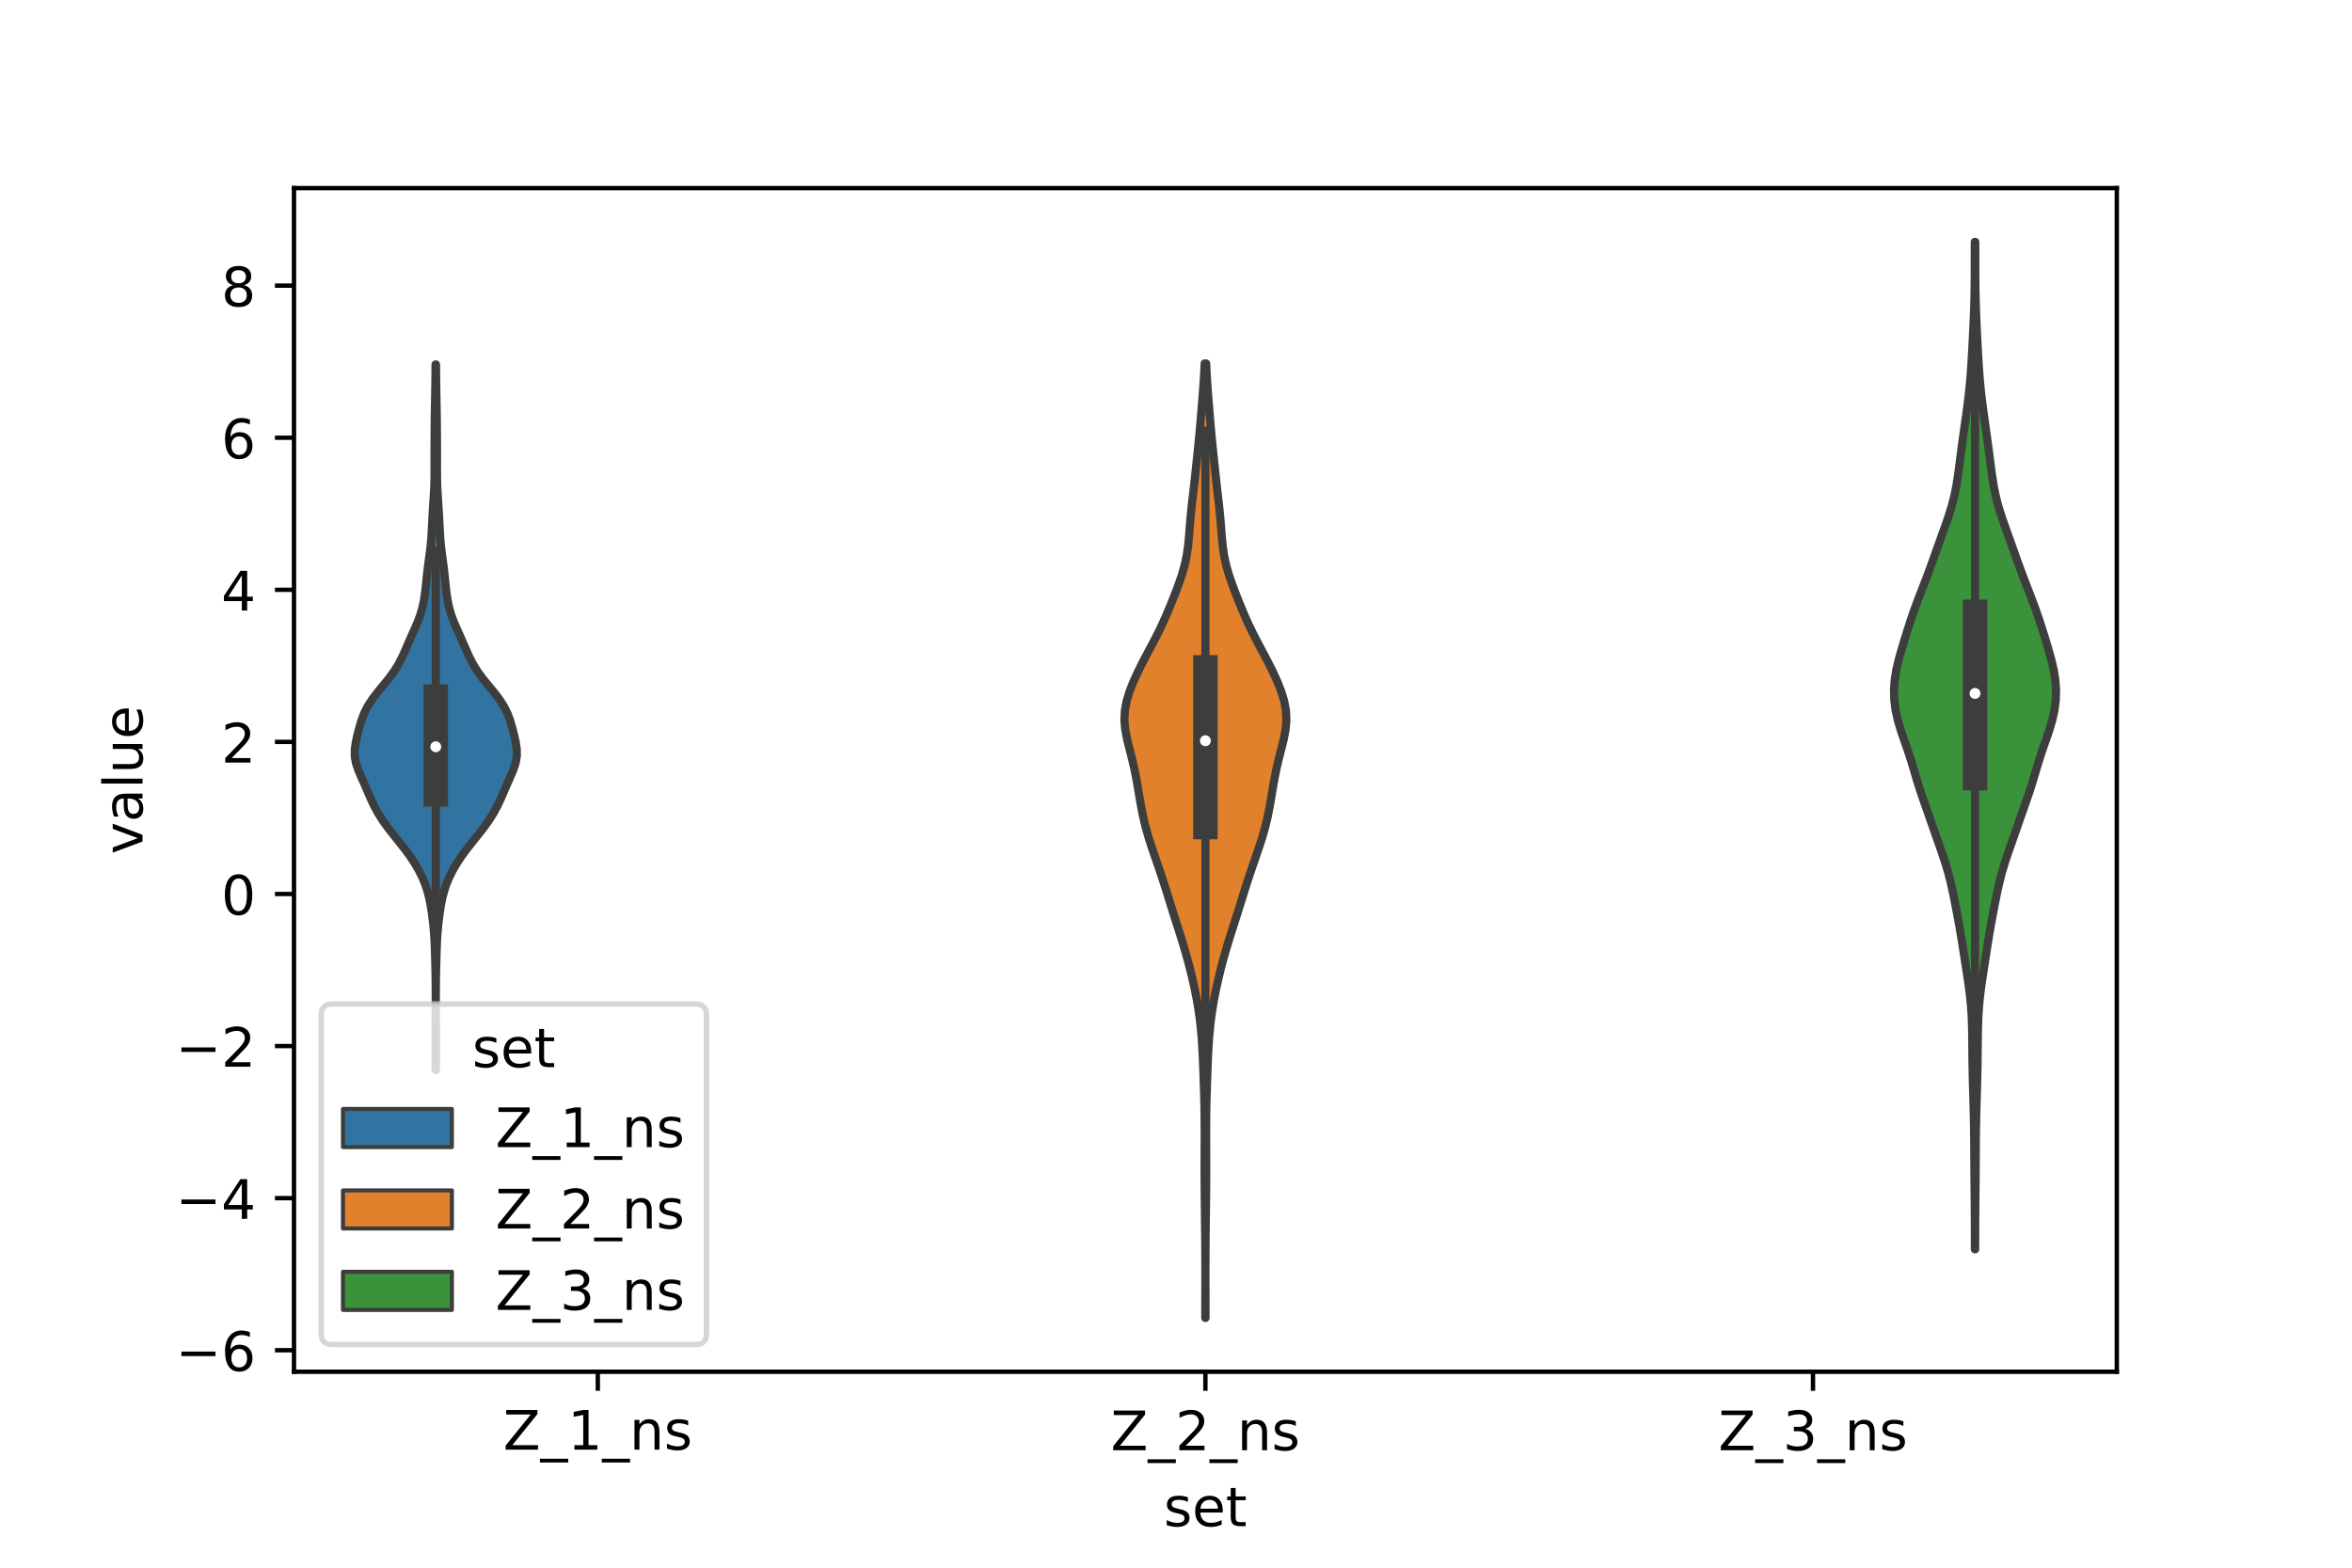 <?xml version="1.0" encoding="utf-8" standalone="no"?>
<!DOCTYPE svg PUBLIC "-//W3C//DTD SVG 1.1//EN"
  "http://www.w3.org/Graphics/SVG/1.1/DTD/svg11.dtd">
<!-- Created with matplotlib (https://matplotlib.org/) -->
<svg height="288pt" version="1.1" viewBox="0 0 432 288" width="432pt" xmlns="http://www.w3.org/2000/svg" xmlns:xlink="http://www.w3.org/1999/xlink">
 <defs>
  <style type="text/css">*{stroke-linecap:butt;stroke-linejoin:round;}</style>
 </defs>
 <g id="figure_1">
  <g id="patch_1">
   <path d="M 0 288 
L 432 288 
L 432 0 
L 0 0 
z
" style="fill:#ffffff;"/>
  </g>
  <g id="axes_1">
   <g id="patch_2">
    <path d="M 54 252 
L 388.8 252 
L 388.8 34.56 
L 54 34.56 
z
" style="fill:#ffffff;"/>
   </g>
   <g id="PolyCollection_1">
    <defs>
     <path d="M 80.071 -91.424 
L 80.009 -91.424 
L 80.005 -92.733 
L 80.002 -94.042 
L 80.001 -95.352 
L 80.001 -96.661 
L 80.002 -97.97 
L 80.006 -99.279 
L 80.013 -100.589 
L 80.02 -101.898 
L 80.027 -103.207 
L 80.031 -104.517 
L 80.029 -105.826 
L 80.02 -107.135 
L 80.004 -108.445 
L 79.98 -109.754 
L 79.95 -111.063 
L 79.915 -112.373 
L 79.874 -113.682 
L 79.82 -114.991 
L 79.742 -116.3 
L 79.635 -117.61 
L 79.495 -118.919 
L 79.326 -120.228 
L 79.125 -121.538 
L 78.875 -122.847 
L 78.55 -124.156 
L 78.126 -125.466 
L 77.588 -126.775 
L 76.938 -128.084 
L 76.179 -129.394 
L 75.313 -130.703 
L 74.35 -132.012 
L 73.319 -133.321 
L 72.265 -134.631 
L 71.244 -135.94 
L 70.304 -137.249 
L 69.473 -138.559 
L 68.757 -139.868 
L 68.136 -141.177 
L 67.567 -142.487 
L 67.003 -143.796 
L 66.421 -145.105 
L 65.856 -146.415 
L 65.402 -147.724 
L 65.16 -149.033 
L 65.162 -150.342 
L 65.354 -151.652 
L 65.647 -152.961 
L 65.981 -154.27 
L 66.365 -155.58 
L 66.851 -156.889 
L 67.5 -158.198 
L 68.34 -159.508 
L 69.34 -160.817 
L 70.421 -162.126 
L 71.479 -163.436 
L 72.43 -164.745 
L 73.233 -166.054 
L 73.901 -167.363 
L 74.487 -168.673 
L 75.053 -169.982 
L 75.634 -171.291 
L 76.224 -172.601 
L 76.781 -173.91 
L 77.257 -175.219 
L 77.626 -176.529 
L 77.89 -177.838 
L 78.079 -179.147 
L 78.225 -180.457 
L 78.357 -181.766 
L 78.499 -183.075 
L 78.664 -184.384 
L 78.842 -185.694 
L 79.013 -187.003 
L 79.151 -188.312 
L 79.252 -189.622 
L 79.325 -190.931 
L 79.389 -192.24 
L 79.458 -193.55 
L 79.538 -194.859 
L 79.626 -196.168 
L 79.708 -197.478 
L 79.771 -198.787 
L 79.806 -200.096 
L 79.816 -201.405 
L 79.814 -202.715 
L 79.811 -204.024 
L 79.814 -205.333 
L 79.819 -206.643 
L 79.825 -207.952 
L 79.833 -209.261 
L 79.846 -210.571 
L 79.865 -211.88 
L 79.888 -213.189 
L 79.911 -214.499 
L 79.934 -215.808 
L 79.955 -217.117 
L 79.974 -218.426 
L 79.99 -219.736 
L 80.002 -221.045 
L 80.078 -221.045 
L 80.078 -221.045 
L 80.09 -219.736 
L 80.106 -218.426 
L 80.125 -217.117 
L 80.146 -215.808 
L 80.169 -214.499 
L 80.192 -213.189 
L 80.215 -211.88 
L 80.234 -210.571 
L 80.247 -209.261 
L 80.255 -207.952 
L 80.261 -206.643 
L 80.266 -205.333 
L 80.269 -204.024 
L 80.266 -202.715 
L 80.264 -201.405 
L 80.274 -200.096 
L 80.309 -198.787 
L 80.372 -197.478 
L 80.454 -196.168 
L 80.542 -194.859 
L 80.622 -193.55 
L 80.691 -192.24 
L 80.755 -190.931 
L 80.828 -189.622 
L 80.929 -188.312 
L 81.067 -187.003 
L 81.238 -185.694 
L 81.416 -184.384 
L 81.581 -183.075 
L 81.723 -181.766 
L 81.855 -180.457 
L 82.001 -179.147 
L 82.19 -177.838 
L 82.454 -176.529 
L 82.823 -175.219 
L 83.299 -173.91 
L 83.856 -172.601 
L 84.446 -171.291 
L 85.027 -169.982 
L 85.593 -168.673 
L 86.179 -167.363 
L 86.847 -166.054 
L 87.65 -164.745 
L 88.601 -163.436 
L 89.659 -162.126 
L 90.74 -160.817 
L 91.74 -159.508 
L 92.58 -158.198 
L 93.229 -156.889 
L 93.715 -155.58 
L 94.099 -154.27 
L 94.433 -152.961 
L 94.726 -151.652 
L 94.918 -150.342 
L 94.92 -149.033 
L 94.678 -147.724 
L 94.224 -146.415 
L 93.659 -145.105 
L 93.077 -143.796 
L 92.513 -142.487 
L 91.944 -141.177 
L 91.323 -139.868 
L 90.607 -138.559 
L 89.776 -137.249 
L 88.836 -135.94 
L 87.815 -134.631 
L 86.761 -133.321 
L 85.73 -132.012 
L 84.767 -130.703 
L 83.901 -129.394 
L 83.142 -128.084 
L 82.492 -126.775 
L 81.954 -125.466 
L 81.53 -124.156 
L 81.205 -122.847 
L 80.955 -121.538 
L 80.754 -120.228 
L 80.585 -118.919 
L 80.445 -117.61 
L 80.338 -116.3 
L 80.26 -114.991 
L 80.206 -113.682 
L 80.165 -112.373 
L 80.13 -111.063 
L 80.1 -109.754 
L 80.076 -108.445 
L 80.06 -107.135 
L 80.051 -105.826 
L 80.049 -104.517 
L 80.053 -103.207 
L 80.06 -101.898 
L 80.067 -100.589 
L 80.074 -99.279 
L 80.078 -97.97 
L 80.079 -96.661 
L 80.079 -95.352 
L 80.078 -94.042 
L 80.075 -92.733 
L 80.071 -91.424 
z
" id="m1d65780b7a" style="stroke:#3d3d3d;stroke-width:1.5;"/>
    </defs>
    <g clip-path="url(#pfa279f4a17)">
     <use style="fill:#3274a1;stroke:#3d3d3d;stroke-width:1.5;" x="0" xlink:href="#m1d65780b7a" y="288"/>
    </g>
   </g>
   <g id="PolyCollection_2">
    <defs>
     <path d="M 221.423 -45.884 
L 221.377 -45.884 
L 221.379 -47.655 
L 221.383 -49.426 
L 221.388 -51.197 
L 221.391 -52.968 
L 221.391 -54.739 
L 221.388 -56.51 
L 221.38 -58.282 
L 221.367 -60.053 
L 221.351 -61.824 
L 221.331 -63.595 
L 221.311 -65.366 
L 221.29 -67.137 
L 221.271 -68.908 
L 221.258 -70.68 
L 221.251 -72.451 
L 221.251 -74.222 
L 221.256 -75.993 
L 221.263 -77.764 
L 221.267 -79.535 
L 221.264 -81.306 
L 221.249 -83.078 
L 221.22 -84.849 
L 221.177 -86.62 
L 221.123 -88.391 
L 221.063 -90.162 
L 221 -91.933 
L 220.929 -93.704 
L 220.841 -95.476 
L 220.726 -97.247 
L 220.572 -99.018 
L 220.372 -100.789 
L 220.122 -102.56 
L 219.822 -104.331 
L 219.477 -106.102 
L 219.091 -107.874 
L 218.667 -109.645 
L 218.207 -111.416 
L 217.712 -113.187 
L 217.184 -114.958 
L 216.63 -116.729 
L 216.062 -118.5 
L 215.496 -120.272 
L 214.941 -122.043 
L 214.392 -123.814 
L 213.834 -125.585 
L 213.255 -127.356 
L 212.652 -129.127 
L 212.038 -130.898 
L 211.437 -132.67 
L 210.875 -134.441 
L 210.377 -136.212 
L 209.956 -137.983 
L 209.605 -139.754 
L 209.299 -141.525 
L 209.005 -143.296 
L 208.689 -145.068 
L 208.331 -146.839 
L 207.919 -148.61 
L 207.467 -150.381 
L 207.026 -152.152 
L 206.68 -153.923 
L 206.52 -155.694 
L 206.605 -157.466 
L 206.94 -159.237 
L 207.484 -161.008 
L 208.182 -162.779 
L 208.989 -164.55 
L 209.875 -166.321 
L 210.809 -168.092 
L 211.753 -169.864 
L 212.666 -171.635 
L 213.519 -173.406 
L 214.307 -175.177 
L 215.045 -176.948 
L 215.752 -178.719 
L 216.425 -180.49 
L 217.039 -182.262 
L 217.555 -184.033 
L 217.944 -185.804 
L 218.21 -187.575 
L 218.384 -189.346 
L 218.521 -191.117 
L 218.666 -192.888 
L 218.842 -194.66 
L 219.042 -196.431 
L 219.249 -198.202 
L 219.446 -199.973 
L 219.635 -201.744 
L 219.821 -203.515 
L 220.007 -205.286 
L 220.187 -207.058 
L 220.356 -208.829 
L 220.51 -210.6 
L 220.656 -212.371 
L 220.799 -214.142 
L 220.94 -215.913 
L 221.069 -217.684 
L 221.178 -219.456 
L 221.26 -221.227 
L 221.54 -221.227 
L 221.54 -221.227 
L 221.622 -219.456 
L 221.731 -217.684 
L 221.86 -215.913 
L 222.001 -214.142 
L 222.144 -212.371 
L 222.29 -210.6 
L 222.444 -208.829 
L 222.613 -207.058 
L 222.793 -205.286 
L 222.979 -203.515 
L 223.165 -201.744 
L 223.354 -199.973 
L 223.551 -198.202 
L 223.758 -196.431 
L 223.958 -194.66 
L 224.134 -192.888 
L 224.279 -191.117 
L 224.416 -189.346 
L 224.59 -187.575 
L 224.856 -185.804 
L 225.245 -184.033 
L 225.761 -182.262 
L 226.375 -180.49 
L 227.048 -178.719 
L 227.755 -176.948 
L 228.493 -175.177 
L 229.281 -173.406 
L 230.134 -171.635 
L 231.047 -169.864 
L 231.991 -168.092 
L 232.925 -166.321 
L 233.811 -164.55 
L 234.618 -162.779 
L 235.316 -161.008 
L 235.86 -159.237 
L 236.195 -157.466 
L 236.28 -155.694 
L 236.12 -153.923 
L 235.774 -152.152 
L 235.333 -150.381 
L 234.881 -148.61 
L 234.469 -146.839 
L 234.111 -145.068 
L 233.795 -143.296 
L 233.501 -141.525 
L 233.195 -139.754 
L 232.844 -137.983 
L 232.423 -136.212 
L 231.925 -134.441 
L 231.363 -132.67 
L 230.762 -130.898 
L 230.148 -129.127 
L 229.545 -127.356 
L 228.966 -125.585 
L 228.408 -123.814 
L 227.859 -122.043 
L 227.304 -120.272 
L 226.738 -118.5 
L 226.17 -116.729 
L 225.616 -114.958 
L 225.088 -113.187 
L 224.593 -111.416 
L 224.133 -109.645 
L 223.709 -107.874 
L 223.323 -106.102 
L 222.978 -104.331 
L 222.678 -102.56 
L 222.428 -100.789 
L 222.228 -99.018 
L 222.074 -97.247 
L 221.959 -95.476 
L 221.871 -93.704 
L 221.8 -91.933 
L 221.737 -90.162 
L 221.677 -88.391 
L 221.623 -86.62 
L 221.58 -84.849 
L 221.551 -83.078 
L 221.536 -81.306 
L 221.533 -79.535 
L 221.537 -77.764 
L 221.544 -75.993 
L 221.549 -74.222 
L 221.549 -72.451 
L 221.542 -70.68 
L 221.529 -68.908 
L 221.51 -67.137 
L 221.489 -65.366 
L 221.469 -63.595 
L 221.449 -61.824 
L 221.433 -60.053 
L 221.42 -58.282 
L 221.412 -56.51 
L 221.409 -54.739 
L 221.409 -52.968 
L 221.412 -51.197 
L 221.417 -49.426 
L 221.421 -47.655 
L 221.423 -45.884 
z
" id="m6afae8599e" style="stroke:#3d3d3d;stroke-width:1.5;"/>
    </defs>
    <g clip-path="url(#pfa279f4a17)">
     <use style="fill:#e1812c;stroke:#3d3d3d;stroke-width:1.5;" x="0" xlink:href="#m6afae8599e" y="288"/>
    </g>
   </g>
   <g id="PolyCollection_3">
    <defs>
     <path d="M 362.785 -58.496 
L 362.735 -58.496 
L 362.732 -60.365 
L 362.729 -62.234 
L 362.722 -64.103 
L 362.711 -65.973 
L 362.694 -67.842 
L 362.675 -69.711 
L 362.657 -71.581 
L 362.643 -73.45 
L 362.632 -75.319 
L 362.622 -77.189 
L 362.609 -79.058 
L 362.585 -80.927 
L 362.549 -82.796 
L 362.5 -84.666 
L 362.445 -86.535 
L 362.391 -88.404 
L 362.343 -90.274 
L 362.306 -92.143 
L 362.28 -94.012 
L 362.262 -95.882 
L 362.244 -97.751 
L 362.208 -99.62 
L 362.136 -101.489 
L 362.009 -103.359 
L 361.82 -105.228 
L 361.576 -107.097 
L 361.298 -108.967 
L 361.008 -110.836 
L 360.72 -112.705 
L 360.431 -114.575 
L 360.127 -116.444 
L 359.802 -118.313 
L 359.457 -120.183 
L 359.099 -122.052 
L 358.725 -123.921 
L 358.314 -125.79 
L 357.837 -127.66 
L 357.279 -129.529 
L 356.655 -131.398 
L 355.999 -133.268 
L 355.344 -135.137 
L 354.693 -137.006 
L 354.038 -138.876 
L 353.379 -140.745 
L 352.739 -142.614 
L 352.145 -144.483 
L 351.589 -146.353 
L 351.03 -148.222 
L 350.421 -150.091 
L 349.767 -151.961 
L 349.124 -153.83 
L 348.569 -155.699 
L 348.161 -157.569 
L 347.928 -159.438 
L 347.88 -161.307 
L 348.018 -163.176 
L 348.328 -165.046 
L 348.772 -166.915 
L 349.299 -168.784 
L 349.863 -170.654 
L 350.445 -172.523 
L 351.053 -174.392 
L 351.704 -176.262 
L 352.402 -178.131 
L 353.127 -180 
L 353.849 -181.869 
L 354.547 -183.739 
L 355.219 -185.608 
L 355.882 -187.477 
L 356.552 -189.347 
L 357.224 -191.216 
L 357.873 -193.085 
L 358.458 -194.955 
L 358.944 -196.824 
L 359.323 -198.693 
L 359.618 -200.562 
L 359.868 -202.432 
L 360.107 -204.301 
L 360.354 -206.17 
L 360.61 -208.04 
L 360.872 -209.909 
L 361.134 -211.778 
L 361.386 -213.648 
L 361.614 -215.517 
L 361.808 -217.386 
L 361.966 -219.255 
L 362.094 -221.125 
L 362.204 -222.994 
L 362.305 -224.863 
L 362.401 -226.733 
L 362.49 -228.602 
L 362.568 -230.471 
L 362.629 -232.341 
L 362.673 -234.21 
L 362.699 -236.079 
L 362.71 -237.948 
L 362.712 -239.818 
L 362.712 -241.687 
L 362.714 -243.556 
L 362.806 -243.556 
L 362.806 -243.556 
L 362.808 -241.687 
L 362.808 -239.818 
L 362.81 -237.948 
L 362.821 -236.079 
L 362.847 -234.21 
L 362.891 -232.341 
L 362.952 -230.471 
L 363.03 -228.602 
L 363.119 -226.733 
L 363.215 -224.863 
L 363.316 -222.994 
L 363.426 -221.125 
L 363.554 -219.255 
L 363.712 -217.386 
L 363.906 -215.517 
L 364.134 -213.648 
L 364.386 -211.778 
L 364.648 -209.909 
L 364.91 -208.04 
L 365.166 -206.17 
L 365.413 -204.301 
L 365.652 -202.432 
L 365.902 -200.562 
L 366.197 -198.693 
L 366.576 -196.824 
L 367.062 -194.955 
L 367.647 -193.085 
L 368.296 -191.216 
L 368.968 -189.347 
L 369.638 -187.477 
L 370.301 -185.608 
L 370.973 -183.739 
L 371.671 -181.869 
L 372.393 -180 
L 373.118 -178.131 
L 373.816 -176.262 
L 374.467 -174.392 
L 375.075 -172.523 
L 375.657 -170.654 
L 376.221 -168.784 
L 376.748 -166.915 
L 377.192 -165.046 
L 377.502 -163.176 
L 377.64 -161.307 
L 377.592 -159.438 
L 377.359 -157.569 
L 376.951 -155.699 
L 376.396 -153.83 
L 375.753 -151.961 
L 375.099 -150.091 
L 374.49 -148.222 
L 373.931 -146.353 
L 373.375 -144.483 
L 372.781 -142.614 
L 372.141 -140.745 
L 371.482 -138.876 
L 370.827 -137.006 
L 370.176 -135.137 
L 369.521 -133.268 
L 368.865 -131.398 
L 368.241 -129.529 
L 367.683 -127.66 
L 367.206 -125.79 
L 366.795 -123.921 
L 366.421 -122.052 
L 366.063 -120.183 
L 365.718 -118.313 
L 365.393 -116.444 
L 365.089 -114.575 
L 364.8 -112.705 
L 364.512 -110.836 
L 364.222 -108.967 
L 363.944 -107.097 
L 363.7 -105.228 
L 363.511 -103.359 
L 363.384 -101.489 
L 363.312 -99.62 
L 363.276 -97.751 
L 363.258 -95.882 
L 363.24 -94.012 
L 363.214 -92.143 
L 363.177 -90.274 
L 363.129 -88.404 
L 363.075 -86.535 
L 363.02 -84.666 
L 362.971 -82.796 
L 362.935 -80.927 
L 362.911 -79.058 
L 362.898 -77.189 
L 362.888 -75.319 
L 362.877 -73.45 
L 362.863 -71.581 
L 362.845 -69.711 
L 362.826 -67.842 
L 362.809 -65.973 
L 362.798 -64.103 
L 362.791 -62.234 
L 362.788 -60.365 
L 362.785 -58.496 
z
" id="m4df7ca5993" style="stroke:#3d3d3d;stroke-width:1.5;"/>
    </defs>
    <g clip-path="url(#pfa279f4a17)">
     <use style="fill:#3a923a;stroke:#3d3d3d;stroke-width:1.5;" x="0" xlink:href="#m4df7ca5993" y="288"/>
    </g>
   </g>
   <g id="patch_3">
    <path clip-path="url(#pfa279f4a17)" d="M 109.8 164.233 
L 109.8 164.233 
L 109.8 164.233 
L 109.8 164.233 
z
" style="fill:#3274a1;stroke:#3d3d3d;stroke-linejoin:miter;stroke-width:0.75;"/>
   </g>
   <g id="patch_4">
    <path clip-path="url(#pfa279f4a17)" d="M 109.8 164.233 
L 109.8 164.233 
L 109.8 164.233 
L 109.8 164.233 
z
" style="fill:#e1812c;stroke:#3d3d3d;stroke-linejoin:miter;stroke-width:0.75;"/>
   </g>
   <g id="patch_5">
    <path clip-path="url(#pfa279f4a17)" d="M 109.8 164.233 
L 109.8 164.233 
L 109.8 164.233 
L 109.8 164.233 
z
" style="fill:#3a923a;stroke:#3d3d3d;stroke-linejoin:miter;stroke-width:0.75;"/>
   </g>
   <g id="matplotlib.axis_1">
    <g id="xtick_1">
     <g id="line2d_1">
      <defs>
       <path d="M 0 0 
L 0 3.5 
" id="md259554064" style="stroke:#000000;stroke-width:0.8;"/>
      </defs>
      <g>
       <use style="stroke:#000000;stroke-width:0.8;" x="109.8" xlink:href="#md259554064" y="252"/>
      </g>
     </g>
     <g id="text_1">
      <!-- Z_1_ns -->
      <g transform="translate(92.42 266.32)scale(0.1 -0.1)">
       <defs>
        <path d="M 5.609 72.906 
L 62.891 72.906 
L 62.891 65.375 
L 16.797 8.297 
L 64.016 8.297 
L 64.016 0 
L 4.5 0 
L 4.5 7.516 
L 50.594 64.594 
L 5.609 64.594 
z
" id="DejaVuSans-90"/>
        <path d="M 50.984 -16.609 
L 50.984 -23.578 
L -0.984 -23.578 
L -0.984 -16.609 
z
" id="DejaVuSans-95"/>
        <path d="M 12.406 8.297 
L 28.516 8.297 
L 28.516 63.922 
L 10.984 60.406 
L 10.984 69.391 
L 28.422 72.906 
L 38.281 72.906 
L 38.281 8.297 
L 54.391 8.297 
L 54.391 0 
L 12.406 0 
z
" id="DejaVuSans-49"/>
        <path d="M 54.891 33.016 
L 54.891 0 
L 45.906 0 
L 45.906 32.719 
Q 45.906 40.484 42.875 44.328 
Q 39.844 48.188 33.797 48.188 
Q 26.516 48.188 22.312 43.547 
Q 18.109 38.922 18.109 30.906 
L 18.109 0 
L 9.078 0 
L 9.078 54.688 
L 18.109 54.688 
L 18.109 46.188 
Q 21.344 51.125 25.703 53.562 
Q 30.078 56 35.797 56 
Q 45.219 56 50.047 50.172 
Q 54.891 44.344 54.891 33.016 
z
" id="DejaVuSans-110"/>
        <path d="M 44.281 53.078 
L 44.281 44.578 
Q 40.484 46.531 36.375 47.5 
Q 32.281 48.484 27.875 48.484 
Q 21.188 48.484 17.844 46.438 
Q 14.5 44.391 14.5 40.281 
Q 14.5 37.156 16.891 35.375 
Q 19.281 33.594 26.516 31.984 
L 29.594 31.297 
Q 39.156 29.25 43.188 25.516 
Q 47.219 21.781 47.219 15.094 
Q 47.219 7.469 41.188 3.016 
Q 35.156 -1.422 24.609 -1.422 
Q 20.219 -1.422 15.453 -0.562 
Q 10.688 0.297 5.422 2 
L 5.422 11.281 
Q 10.406 8.688 15.234 7.391 
Q 20.062 6.109 24.812 6.109 
Q 31.156 6.109 34.562 8.281 
Q 37.984 10.453 37.984 14.406 
Q 37.984 18.062 35.516 20.016 
Q 33.062 21.969 24.703 23.781 
L 21.578 24.516 
Q 13.234 26.266 9.516 29.906 
Q 5.812 33.547 5.812 39.891 
Q 5.812 47.609 11.281 51.797 
Q 16.75 56 26.812 56 
Q 31.781 56 36.172 55.266 
Q 40.578 54.547 44.281 53.078 
z
" id="DejaVuSans-115"/>
       </defs>
       <use xlink:href="#DejaVuSans-90"/>
       <use x="68.506" xlink:href="#DejaVuSans-95"/>
       <use x="118.506" xlink:href="#DejaVuSans-49"/>
       <use x="182.129" xlink:href="#DejaVuSans-95"/>
       <use x="232.129" xlink:href="#DejaVuSans-110"/>
       <use x="295.508" xlink:href="#DejaVuSans-115"/>
      </g>
     </g>
    </g>
    <g id="xtick_2">
     <g id="line2d_2">
      <g>
       <use style="stroke:#000000;stroke-width:0.8;" x="221.4" xlink:href="#md259554064" y="252"/>
      </g>
     </g>
     <g id="text_2">
      <!-- Z_2_ns -->
      <g transform="translate(204.02 266.422)scale(0.1 -0.1)">
       <defs>
        <path d="M 19.188 8.297 
L 53.609 8.297 
L 53.609 0 
L 7.328 0 
L 7.328 8.297 
Q 12.938 14.109 22.625 23.891 
Q 32.328 33.688 34.812 36.531 
Q 39.547 41.844 41.422 45.531 
Q 43.312 49.219 43.312 52.781 
Q 43.312 58.594 39.234 62.25 
Q 35.156 65.922 28.609 65.922 
Q 23.969 65.922 18.812 64.312 
Q 13.672 62.703 7.812 59.422 
L 7.812 69.391 
Q 13.766 71.781 18.938 73 
Q 24.125 74.219 28.422 74.219 
Q 39.75 74.219 46.484 68.547 
Q 53.219 62.891 53.219 53.422 
Q 53.219 48.922 51.531 44.891 
Q 49.859 40.875 45.406 35.406 
Q 44.188 33.984 37.641 27.219 
Q 31.109 20.453 19.188 8.297 
z
" id="DejaVuSans-50"/>
       </defs>
       <use xlink:href="#DejaVuSans-90"/>
       <use x="68.506" xlink:href="#DejaVuSans-95"/>
       <use x="118.506" xlink:href="#DejaVuSans-50"/>
       <use x="182.129" xlink:href="#DejaVuSans-95"/>
       <use x="232.129" xlink:href="#DejaVuSans-110"/>
       <use x="295.508" xlink:href="#DejaVuSans-115"/>
      </g>
     </g>
    </g>
    <g id="xtick_3">
     <g id="line2d_3">
      <g>
       <use style="stroke:#000000;stroke-width:0.8;" x="333" xlink:href="#md259554064" y="252"/>
      </g>
     </g>
     <g id="text_3">
      <!-- Z_3_ns -->
      <g transform="translate(315.62 266.422)scale(0.1 -0.1)">
       <defs>
        <path d="M 40.578 39.312 
Q 47.656 37.797 51.625 33 
Q 55.609 28.219 55.609 21.188 
Q 55.609 10.406 48.188 4.484 
Q 40.766 -1.422 27.094 -1.422 
Q 22.516 -1.422 17.656 -0.516 
Q 12.797 0.391 7.625 2.203 
L 7.625 11.719 
Q 11.719 9.328 16.594 8.109 
Q 21.484 6.891 26.812 6.891 
Q 36.078 6.891 40.938 10.547 
Q 45.797 14.203 45.797 21.188 
Q 45.797 27.641 41.281 31.266 
Q 36.766 34.906 28.719 34.906 
L 20.219 34.906 
L 20.219 43.016 
L 29.109 43.016 
Q 36.375 43.016 40.234 45.922 
Q 44.094 48.828 44.094 54.297 
Q 44.094 59.906 40.109 62.906 
Q 36.141 65.922 28.719 65.922 
Q 24.656 65.922 20.016 65.031 
Q 15.375 64.156 9.812 62.312 
L 9.812 71.094 
Q 15.438 72.656 20.344 73.438 
Q 25.25 74.219 29.594 74.219 
Q 40.828 74.219 47.359 69.109 
Q 53.906 64.016 53.906 55.328 
Q 53.906 49.266 50.438 45.094 
Q 46.969 40.922 40.578 39.312 
z
" id="DejaVuSans-51"/>
       </defs>
       <use xlink:href="#DejaVuSans-90"/>
       <use x="68.506" xlink:href="#DejaVuSans-95"/>
       <use x="118.506" xlink:href="#DejaVuSans-51"/>
       <use x="182.129" xlink:href="#DejaVuSans-95"/>
       <use x="232.129" xlink:href="#DejaVuSans-110"/>
       <use x="295.508" xlink:href="#DejaVuSans-115"/>
      </g>
     </g>
    </g>
    <g id="text_4">
     <!-- set -->
     <g transform="translate(213.759 280.378)scale(0.1 -0.1)">
      <defs>
       <path d="M 56.203 29.594 
L 56.203 25.203 
L 14.891 25.203 
Q 15.484 15.922 20.484 11.062 
Q 25.484 6.203 34.422 6.203 
Q 39.594 6.203 44.453 7.469 
Q 49.312 8.734 54.109 11.281 
L 54.109 2.781 
Q 49.266 0.734 44.188 -0.344 
Q 39.109 -1.422 33.891 -1.422 
Q 20.797 -1.422 13.156 6.188 
Q 5.516 13.812 5.516 26.812 
Q 5.516 40.234 12.766 48.109 
Q 20.016 56 32.328 56 
Q 43.359 56 49.781 48.891 
Q 56.203 41.797 56.203 29.594 
z
M 47.219 32.234 
Q 47.125 39.594 43.094 43.984 
Q 39.062 48.391 32.422 48.391 
Q 24.906 48.391 20.391 44.141 
Q 15.875 39.891 15.188 32.172 
z
" id="DejaVuSans-101"/>
       <path d="M 18.312 70.219 
L 18.312 54.688 
L 36.812 54.688 
L 36.812 47.703 
L 18.312 47.703 
L 18.312 18.016 
Q 18.312 11.328 20.141 9.422 
Q 21.969 7.516 27.594 7.516 
L 36.812 7.516 
L 36.812 0 
L 27.594 0 
Q 17.188 0 13.234 3.875 
Q 9.281 7.766 9.281 18.016 
L 9.281 47.703 
L 2.688 47.703 
L 2.688 54.688 
L 9.281 54.688 
L 9.281 70.219 
z
" id="DejaVuSans-116"/>
      </defs>
      <use xlink:href="#DejaVuSans-115"/>
      <use x="52.1" xlink:href="#DejaVuSans-101"/>
      <use x="113.623" xlink:href="#DejaVuSans-116"/>
     </g>
    </g>
   </g>
   <g id="matplotlib.axis_2">
    <g id="ytick_1">
     <g id="line2d_4">
      <defs>
       <path d="M 0 0 
L -3.5 0 
" id="me18479ae31" style="stroke:#000000;stroke-width:0.8;"/>
      </defs>
      <g>
       <use style="stroke:#000000;stroke-width:0.8;" x="54" xlink:href="#me18479ae31" y="248.05"/>
      </g>
     </g>
     <g id="text_5">
      <!-- −6 -->
      <g transform="translate(32.258 251.849)scale(0.1 -0.1)">
       <defs>
        <path d="M 10.594 35.5 
L 73.188 35.5 
L 73.188 27.203 
L 10.594 27.203 
z
" id="DejaVuSans-8722"/>
        <path d="M 33.016 40.375 
Q 26.375 40.375 22.484 35.828 
Q 18.609 31.297 18.609 23.391 
Q 18.609 15.531 22.484 10.953 
Q 26.375 6.391 33.016 6.391 
Q 39.656 6.391 43.531 10.953 
Q 47.406 15.531 47.406 23.391 
Q 47.406 31.297 43.531 35.828 
Q 39.656 40.375 33.016 40.375 
z
M 52.594 71.297 
L 52.594 62.312 
Q 48.875 64.062 45.094 64.984 
Q 41.312 65.922 37.594 65.922 
Q 27.828 65.922 22.672 59.328 
Q 17.531 52.734 16.797 39.406 
Q 19.672 43.656 24.016 45.922 
Q 28.375 48.188 33.594 48.188 
Q 44.578 48.188 50.953 41.516 
Q 57.328 34.859 57.328 23.391 
Q 57.328 12.156 50.688 5.359 
Q 44.047 -1.422 33.016 -1.422 
Q 20.359 -1.422 13.672 8.266 
Q 6.984 17.969 6.984 36.375 
Q 6.984 53.656 15.188 63.938 
Q 23.391 74.219 37.203 74.219 
Q 40.922 74.219 44.703 73.484 
Q 48.484 72.75 52.594 71.297 
z
" id="DejaVuSans-54"/>
       </defs>
       <use xlink:href="#DejaVuSans-8722"/>
       <use x="83.789" xlink:href="#DejaVuSans-54"/>
      </g>
     </g>
    </g>
    <g id="ytick_2">
     <g id="line2d_5">
      <g>
       <use style="stroke:#000000;stroke-width:0.8;" x="54" xlink:href="#me18479ae31" y="220.111"/>
      </g>
     </g>
     <g id="text_6">
      <!-- −4 -->
      <g transform="translate(32.258 223.91)scale(0.1 -0.1)">
       <defs>
        <path d="M 37.797 64.312 
L 12.891 25.391 
L 37.797 25.391 
z
M 35.203 72.906 
L 47.609 72.906 
L 47.609 25.391 
L 58.016 25.391 
L 58.016 17.188 
L 47.609 17.188 
L 47.609 0 
L 37.797 0 
L 37.797 17.188 
L 4.891 17.188 
L 4.891 26.703 
z
" id="DejaVuSans-52"/>
       </defs>
       <use xlink:href="#DejaVuSans-8722"/>
       <use x="83.789" xlink:href="#DejaVuSans-52"/>
      </g>
     </g>
    </g>
    <g id="ytick_3">
     <g id="line2d_6">
      <g>
       <use style="stroke:#000000;stroke-width:0.8;" x="54" xlink:href="#me18479ae31" y="192.172"/>
      </g>
     </g>
     <g id="text_7">
      <!-- −2 -->
      <g transform="translate(32.258 195.971)scale(0.1 -0.1)">
       <use xlink:href="#DejaVuSans-8722"/>
       <use x="83.789" xlink:href="#DejaVuSans-50"/>
      </g>
     </g>
    </g>
    <g id="ytick_4">
     <g id="line2d_7">
      <g>
       <use style="stroke:#000000;stroke-width:0.8;" x="54" xlink:href="#me18479ae31" y="164.233"/>
      </g>
     </g>
     <g id="text_8">
      <!-- 0 -->
      <g transform="translate(40.638 168.032)scale(0.1 -0.1)">
       <defs>
        <path d="M 31.781 66.406 
Q 24.172 66.406 20.328 58.906 
Q 16.5 51.422 16.5 36.375 
Q 16.5 21.391 20.328 13.891 
Q 24.172 6.391 31.781 6.391 
Q 39.453 6.391 43.281 13.891 
Q 47.125 21.391 47.125 36.375 
Q 47.125 51.422 43.281 58.906 
Q 39.453 66.406 31.781 66.406 
z
M 31.781 74.219 
Q 44.047 74.219 50.516 64.516 
Q 56.984 54.828 56.984 36.375 
Q 56.984 17.969 50.516 8.266 
Q 44.047 -1.422 31.781 -1.422 
Q 19.531 -1.422 13.062 8.266 
Q 6.594 17.969 6.594 36.375 
Q 6.594 54.828 13.062 64.516 
Q 19.531 74.219 31.781 74.219 
z
" id="DejaVuSans-48"/>
       </defs>
       <use xlink:href="#DejaVuSans-48"/>
      </g>
     </g>
    </g>
    <g id="ytick_5">
     <g id="line2d_8">
      <g>
       <use style="stroke:#000000;stroke-width:0.8;" x="54" xlink:href="#me18479ae31" y="136.293"/>
      </g>
     </g>
     <g id="text_9">
      <!-- 2 -->
      <g transform="translate(40.638 140.093)scale(0.1 -0.1)">
       <use xlink:href="#DejaVuSans-50"/>
      </g>
     </g>
    </g>
    <g id="ytick_6">
     <g id="line2d_9">
      <g>
       <use style="stroke:#000000;stroke-width:0.8;" x="54" xlink:href="#me18479ae31" y="108.354"/>
      </g>
     </g>
     <g id="text_10">
      <!-- 4 -->
      <g transform="translate(40.638 112.154)scale(0.1 -0.1)">
       <use xlink:href="#DejaVuSans-52"/>
      </g>
     </g>
    </g>
    <g id="ytick_7">
     <g id="line2d_10">
      <g>
       <use style="stroke:#000000;stroke-width:0.8;" x="54" xlink:href="#me18479ae31" y="80.415"/>
      </g>
     </g>
     <g id="text_11">
      <!-- 6 -->
      <g transform="translate(40.638 84.214)scale(0.1 -0.1)">
       <use xlink:href="#DejaVuSans-54"/>
      </g>
     </g>
    </g>
    <g id="ytick_8">
     <g id="line2d_11">
      <g>
       <use style="stroke:#000000;stroke-width:0.8;" x="54" xlink:href="#me18479ae31" y="52.476"/>
      </g>
     </g>
     <g id="text_12">
      <!-- 8 -->
      <g transform="translate(40.638 56.275)scale(0.1 -0.1)">
       <defs>
        <path d="M 31.781 34.625 
Q 24.75 34.625 20.719 30.859 
Q 16.703 27.094 16.703 20.516 
Q 16.703 13.922 20.719 10.156 
Q 24.75 6.391 31.781 6.391 
Q 38.812 6.391 42.859 10.172 
Q 46.922 13.969 46.922 20.516 
Q 46.922 27.094 42.891 30.859 
Q 38.875 34.625 31.781 34.625 
z
M 21.922 38.812 
Q 15.578 40.375 12.031 44.719 
Q 8.5 49.078 8.5 55.328 
Q 8.5 64.062 14.719 69.141 
Q 20.953 74.219 31.781 74.219 
Q 42.672 74.219 48.875 69.141 
Q 55.078 64.062 55.078 55.328 
Q 55.078 49.078 51.531 44.719 
Q 48 40.375 41.703 38.812 
Q 48.828 37.156 52.797 32.312 
Q 56.781 27.484 56.781 20.516 
Q 56.781 9.906 50.312 4.234 
Q 43.844 -1.422 31.781 -1.422 
Q 19.734 -1.422 13.25 4.234 
Q 6.781 9.906 6.781 20.516 
Q 6.781 27.484 10.781 32.312 
Q 14.797 37.156 21.922 38.812 
z
M 18.312 54.391 
Q 18.312 48.734 21.844 45.562 
Q 25.391 42.391 31.781 42.391 
Q 38.141 42.391 41.719 45.562 
Q 45.312 48.734 45.312 54.391 
Q 45.312 60.062 41.719 63.234 
Q 38.141 66.406 31.781 66.406 
Q 25.391 66.406 21.844 63.234 
Q 18.312 60.062 18.312 54.391 
z
" id="DejaVuSans-56"/>
       </defs>
       <use xlink:href="#DejaVuSans-56"/>
      </g>
     </g>
    </g>
    <g id="text_13">
     <!-- value -->
     <g transform="translate(26.178 156.938)rotate(-90)scale(0.1 -0.1)">
      <defs>
       <path d="M 2.984 54.688 
L 12.5 54.688 
L 29.594 8.797 
L 46.688 54.688 
L 56.203 54.688 
L 35.688 0 
L 23.484 0 
z
" id="DejaVuSans-118"/>
       <path d="M 34.281 27.484 
Q 23.391 27.484 19.188 25 
Q 14.984 22.516 14.984 16.5 
Q 14.984 11.719 18.141 8.906 
Q 21.297 6.109 26.703 6.109 
Q 34.188 6.109 38.703 11.406 
Q 43.219 16.703 43.219 25.484 
L 43.219 27.484 
z
M 52.203 31.203 
L 52.203 0 
L 43.219 0 
L 43.219 8.297 
Q 40.141 3.328 35.547 0.953 
Q 30.953 -1.422 24.312 -1.422 
Q 15.922 -1.422 10.953 3.297 
Q 6 8.016 6 15.922 
Q 6 25.141 12.172 29.828 
Q 18.359 34.516 30.609 34.516 
L 43.219 34.516 
L 43.219 35.406 
Q 43.219 41.609 39.141 45 
Q 35.062 48.391 27.688 48.391 
Q 23 48.391 18.547 47.266 
Q 14.109 46.141 10.016 43.891 
L 10.016 52.203 
Q 14.938 54.109 19.578 55.047 
Q 24.219 56 28.609 56 
Q 40.484 56 46.344 49.844 
Q 52.203 43.703 52.203 31.203 
z
" id="DejaVuSans-97"/>
       <path d="M 9.422 75.984 
L 18.406 75.984 
L 18.406 0 
L 9.422 0 
z
" id="DejaVuSans-108"/>
       <path d="M 8.5 21.578 
L 8.5 54.688 
L 17.484 54.688 
L 17.484 21.922 
Q 17.484 14.156 20.5 10.266 
Q 23.531 6.391 29.594 6.391 
Q 36.859 6.391 41.078 11.031 
Q 45.312 15.672 45.312 23.688 
L 45.312 54.688 
L 54.297 54.688 
L 54.297 0 
L 45.312 0 
L 45.312 8.406 
Q 42.047 3.422 37.719 1 
Q 33.406 -1.422 27.688 -1.422 
Q 18.266 -1.422 13.375 4.438 
Q 8.5 10.297 8.5 21.578 
z
M 31.109 56 
z
" id="DejaVuSans-117"/>
      </defs>
      <use xlink:href="#DejaVuSans-118"/>
      <use x="59.18" xlink:href="#DejaVuSans-97"/>
      <use x="120.459" xlink:href="#DejaVuSans-108"/>
      <use x="148.242" xlink:href="#DejaVuSans-117"/>
      <use x="211.621" xlink:href="#DejaVuSans-101"/>
     </g>
    </g>
   </g>
   <g id="line2d_12">
    <path clip-path="url(#pfa279f4a17)" d="M 80.04 172.843 
L 80.04 101.18 
" style="fill:none;stroke:#3d3d3d;stroke-linecap:square;stroke-width:1.5;"/>
   </g>
   <g id="line2d_13">
    <path clip-path="url(#pfa279f4a17)" d="M 80.04 145.951 
L 80.04 127.978 
" style="fill:none;stroke:#3d3d3d;stroke-linecap:square;stroke-width:4.5;"/>
   </g>
   <g id="line2d_14">
    <path clip-path="url(#pfa279f4a17)" d="M 221.4 195.593 
L 221.4 79.115 
" style="fill:none;stroke:#3d3d3d;stroke-linecap:square;stroke-width:1.5;"/>
   </g>
   <g id="line2d_15">
    <path clip-path="url(#pfa279f4a17)" d="M 221.4 151.938 
L 221.4 122.601 
" style="fill:none;stroke:#3d3d3d;stroke-linecap:square;stroke-width:4.5;"/>
   </g>
   <g id="line2d_16">
    <path clip-path="url(#pfa279f4a17)" d="M 362.76 188.631 
L 362.76 67.88 
" style="fill:none;stroke:#3d3d3d;stroke-linecap:square;stroke-width:1.5;"/>
   </g>
   <g id="line2d_17">
    <path clip-path="url(#pfa279f4a17)" d="M 362.76 142.958 
L 362.76 112.39 
" style="fill:none;stroke:#3d3d3d;stroke-linecap:square;stroke-width:4.5;"/>
   </g>
   <g id="patch_6">
    <path d="M 54 252 
L 54 34.56 
" style="fill:none;stroke:#000000;stroke-linecap:square;stroke-linejoin:miter;stroke-width:0.8;"/>
   </g>
   <g id="patch_7">
    <path d="M 388.8 252 
L 388.8 34.56 
" style="fill:none;stroke:#000000;stroke-linecap:square;stroke-linejoin:miter;stroke-width:0.8;"/>
   </g>
   <g id="patch_8">
    <path d="M 54 252 
L 388.8 252 
" style="fill:none;stroke:#000000;stroke-linecap:square;stroke-linejoin:miter;stroke-width:0.8;"/>
   </g>
   <g id="patch_9">
    <path d="M 54 34.56 
L 388.8 34.56 
" style="fill:none;stroke:#000000;stroke-linecap:square;stroke-linejoin:miter;stroke-width:0.8;"/>
   </g>
   <g id="PathCollection_1">
    <defs>
     <path d="M 0 1.5 
C 0.398 1.5 0.779 1.342 1.061 1.061 
C 1.342 0.779 1.5 0.398 1.5 0 
C 1.5 -0.398 1.342 -0.779 1.061 -1.061 
C 0.779 -1.342 0.398 -1.5 0 -1.5 
C -0.398 -1.5 -0.779 -1.342 -1.061 -1.061 
C -1.342 -0.779 -1.5 -0.398 -1.5 0 
C -1.5 0.398 -1.342 0.779 -1.061 1.061 
C -0.779 1.342 -0.398 1.5 0 1.5 
z
" id="m5fc84fc382" style="stroke:#3d3d3d;"/>
    </defs>
    <g clip-path="url(#pfa279f4a17)">
     <use style="fill:#ffffff;stroke:#3d3d3d;" x="80.04" xlink:href="#m5fc84fc382" y="137.189"/>
    </g>
   </g>
   <g id="PathCollection_2">
    <g clip-path="url(#pfa279f4a17)">
     <use style="fill:#ffffff;stroke:#3d3d3d;" x="221.4" xlink:href="#m5fc84fc382" y="136.076"/>
    </g>
   </g>
   <g id="PathCollection_3">
    <g clip-path="url(#pfa279f4a17)">
     <use style="fill:#ffffff;stroke:#3d3d3d;" x="362.76" xlink:href="#m5fc84fc382" y="127.387"/>
    </g>
   </g>
   <g id="legend_1">
    <g id="patch_10">
     <path d="M 61 247 
L 127.759 247 
Q 129.759 247 129.759 245 
L 129.759 186.453 
Q 129.759 184.453 127.759 184.453 
L 61 184.453 
Q 59 184.453 59 186.453 
L 59 245 
Q 59 247 61 247 
z
" style="fill:#ffffff;opacity:0.8;stroke:#cccccc;stroke-linejoin:miter;"/>
    </g>
    <g id="text_14">
     <!-- set -->
     <g transform="translate(86.738 196.052)scale(0.1 -0.1)">
      <use xlink:href="#DejaVuSans-115"/>
      <use x="52.1" xlink:href="#DejaVuSans-101"/>
      <use x="113.623" xlink:href="#DejaVuSans-116"/>
     </g>
    </g>
    <g id="patch_11">
     <path d="M 63 210.73 
L 83 210.73 
L 83 203.73 
L 63 203.73 
z
" style="fill:#3274a1;stroke:#3d3d3d;stroke-linejoin:miter;stroke-width:0.75;"/>
    </g>
    <g id="text_15">
     <!-- Z_1_ns -->
     <g transform="translate(91 210.73)scale(0.1 -0.1)">
      <use xlink:href="#DejaVuSans-90"/>
      <use x="68.506" xlink:href="#DejaVuSans-95"/>
      <use x="118.506" xlink:href="#DejaVuSans-49"/>
      <use x="182.129" xlink:href="#DejaVuSans-95"/>
      <use x="232.129" xlink:href="#DejaVuSans-110"/>
      <use x="295.508" xlink:href="#DejaVuSans-115"/>
     </g>
    </g>
    <g id="patch_12">
     <path d="M 63 225.686 
L 83 225.686 
L 83 218.686 
L 63 218.686 
z
" style="fill:#e1812c;stroke:#3d3d3d;stroke-linejoin:miter;stroke-width:0.75;"/>
    </g>
    <g id="text_16">
     <!-- Z_2_ns -->
     <g transform="translate(91 225.686)scale(0.1 -0.1)">
      <use xlink:href="#DejaVuSans-90"/>
      <use x="68.506" xlink:href="#DejaVuSans-95"/>
      <use x="118.506" xlink:href="#DejaVuSans-50"/>
      <use x="182.129" xlink:href="#DejaVuSans-95"/>
      <use x="232.129" xlink:href="#DejaVuSans-110"/>
      <use x="295.508" xlink:href="#DejaVuSans-115"/>
     </g>
    </g>
    <g id="patch_13">
     <path d="M 63 240.642 
L 83 240.642 
L 83 233.642 
L 63 233.642 
z
" style="fill:#3a923a;stroke:#3d3d3d;stroke-linejoin:miter;stroke-width:0.75;"/>
    </g>
    <g id="text_17">
     <!-- Z_3_ns -->
     <g transform="translate(91 240.642)scale(0.1 -0.1)">
      <use xlink:href="#DejaVuSans-90"/>
      <use x="68.506" xlink:href="#DejaVuSans-95"/>
      <use x="118.506" xlink:href="#DejaVuSans-51"/>
      <use x="182.129" xlink:href="#DejaVuSans-95"/>
      <use x="232.129" xlink:href="#DejaVuSans-110"/>
      <use x="295.508" xlink:href="#DejaVuSans-115"/>
     </g>
    </g>
   </g>
  </g>
 </g>
 <defs>
  <clipPath id="pfa279f4a17">
   <rect height="217.44" width="334.8" x="54" y="34.56"/>
  </clipPath>
 </defs>
</svg>

